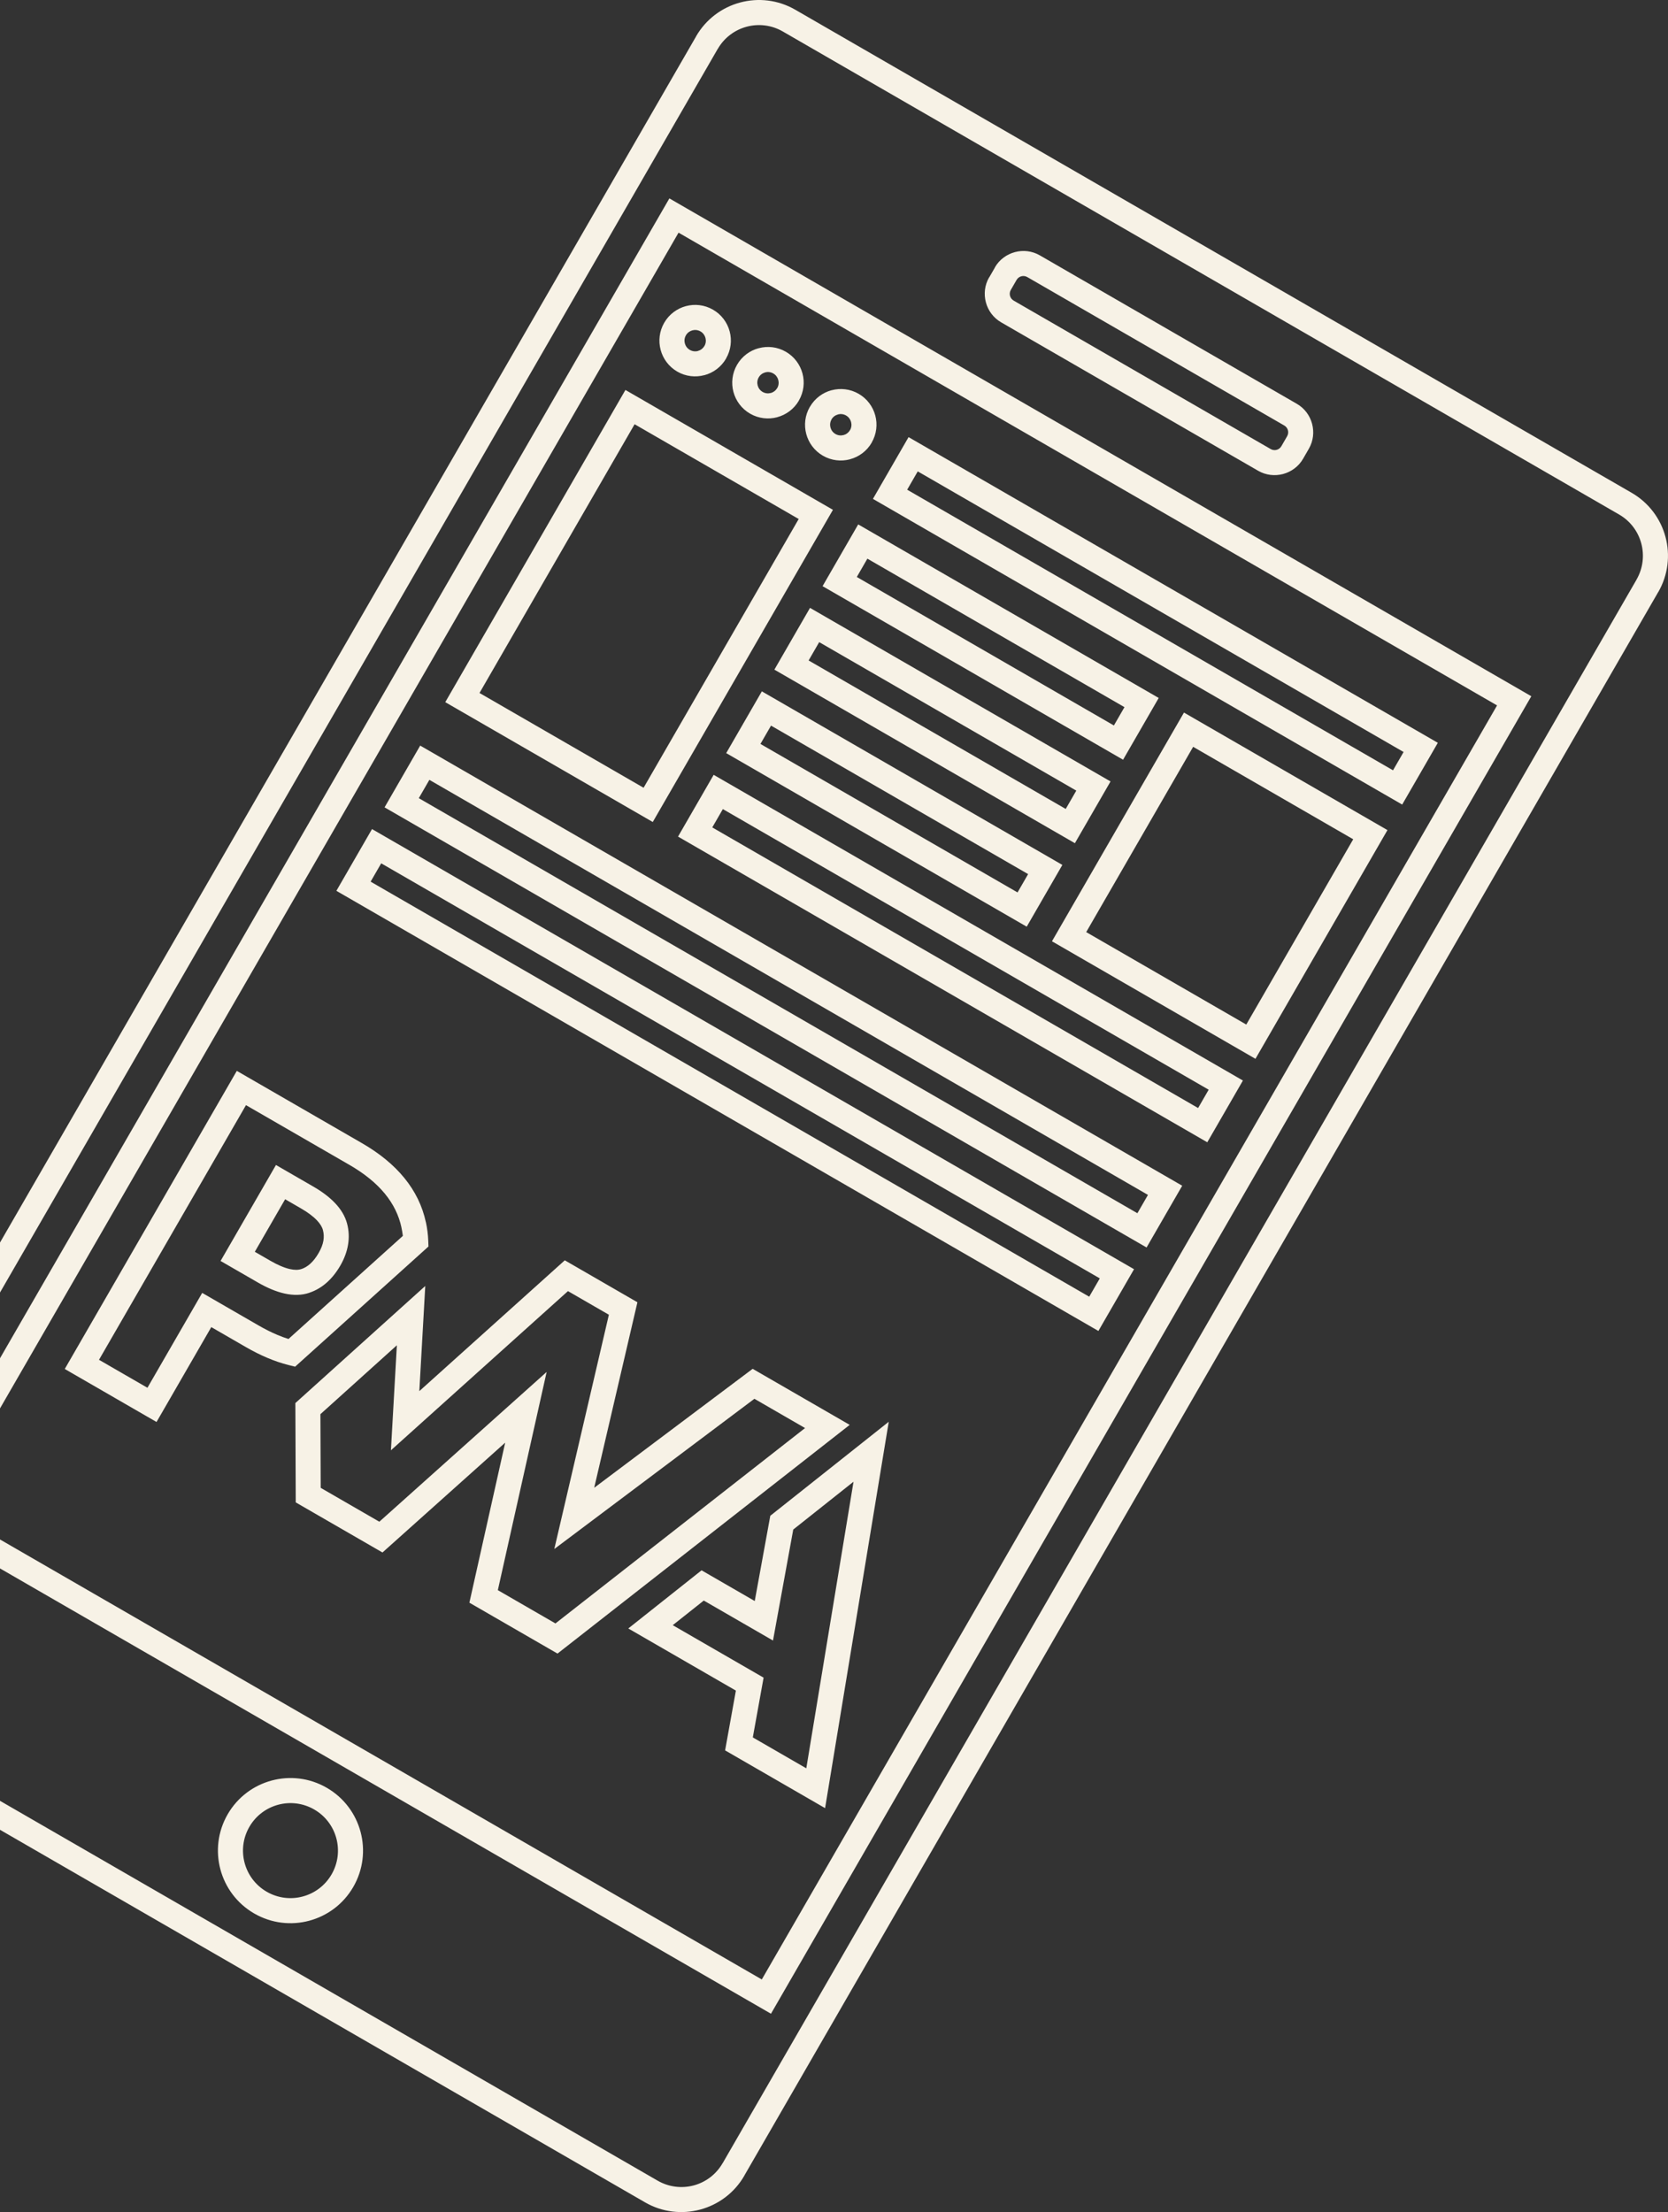 <?xml version="1.0" encoding="UTF-8"?>
<!DOCTYPE svg PUBLIC "-//W3C//DTD SVG 1.1//EN" "http://www.w3.org/Graphics/SVG/1.1/DTD/svg11.dtd">
<!-- Creator: CorelDRAW X7 -->
<svg xmlns="http://www.w3.org/2000/svg" xml:space="preserve" width="17.433in" height="23.11in" version="1.1" style="shape-rendering:geometricPrecision; text-rendering:geometricPrecision; image-rendering:optimizeQuality; fill-rule:evenodd; clip-rule:evenodd"
viewBox="0 0 174328 231098"
 xmlns:xlink="http://www.w3.org/1999/xlink">
 <rect x="0" y="0" width="174328" height="231098" fill="#333333" stroke="none"/>
 <defs>
  <style type="text/css">
   <![CDATA[
    .fil0 {fill:#F7F2E6;fill-rule:nonzero}
   ]]>
  </style>
 </defs>
 <g id="Layer_x0020_1">
  <path class="fil0" d="M83121 1019l87408 50464c1816,1049 3035,2734 3538,4612 503,1877 290,3947 -758,5763l-4 -3 -95520 165445 4 3c-1047,1813 -2734,3031 -4615,3535 -1878,503 -3946,290 -5759,-757l-67415 -38922 0 -3025 68725 39678c1193,689 2550,830 3780,501 1225,-329 2327,-1128 3015,-2320l5 2 95519 -165445 -4 -2c687,-1190 826,-2546 497,-3775 -330,-1230 -1128,-2334 -2318,-3021l-87408 -50464c-1189,-687 -2544,-827 -3774,-497 -1229,329 -2333,1128 -3020,2318l-4 -3 -75013 129926 0 -5220 72753 -126011 -5 -2c1049,-1816 2734,-3036 4611,-3539 1877,-503 3946,-290 5762,759zm50973 48503l0 0zm-29463 -15849l26865 15511c811,468 1744,563 2598,338l7 -2 7 -2c852,-232 1613,-781 2081,-1592l605 -1048c470,-815 564,-1753 334,-2611 -228,-849 -776,-1610 -1592,-2081l-26865 -15511c-815,-470 -1749,-564 -2598,-337 -858,229 -1624,779 -2095,1594l9 5 -605 1048 -9 -5c-471,816 -564,1754 -334,2612 228,849 776,1610 1592,2081zm2730 -4729l26865 15511c390,226 523,724 299,1113l-605 1048c-225,390 -724,524 -1114,299l-26865 -15511c-390,-225 -524,-724 -299,-1114l605 -1048c225,-389 724,-523 1114,-298zm7436 110103l-79641 -45981 3725 -6452 79641 45981 -3725 6452zm-76062 -46940l75103 43361 1105 -1914 -75103 -43361 -1105 1914zm81097 38219l-79641 -45981 3725 -6452 79641 45981 -3725 6452zm-76062 -46940l75103 43361 1105 -1914 -75103 -43361 -1105 1914zm82407 35950l-55314 -31936 3725 -6452 55314 31936 -3725 6452zm-51735 -32895l50776 29316 1105 -1914 -50776 -29316 -1105 1914zm32864 10371l-31408 -18133 3725 -6452 31408 18133 -3725 6452zm-27829 -19092l26870 15513 1105 -1914 -26870 -15513 -1105 1914zm32864 10371l-31408 -18133 3725 -6452 31408 18133 -3725 6452zm-27829 -19092l26870 15513 1105 -1914 -26870 -15513 -1105 1914zm32864 10371l-31407 -18133 3725 -6452 31407 18133 -3725 6452zm-27828 -19092l26869 15513 1105 -1914 -26869 -15513 -1105 1914zm-67285 75445l4754 2745c676,390 1332,719 1969,987 395,167 783,310 1164,431l2879 -2595 9072 -8173c-5,-46 -10,-92 -16,-138 -31,-240 -74,-486 -128,-735l3 -5c-274,-1277 -849,-2451 -1726,-3524 -905,-1106 -2141,-2111 -3707,-3016l-10818 -6245 -15361 26605 5062 2922 5068 -8777 655 -1135 1130 653zm3444 5014l-3624 -2093 -5068 8778 -655 1134 -1130 -652 -7326 -4230 -1135 -655 655 -1135 16671 -28874 655 -1134 1135 655 11952 6900c1832,1058 3305,2267 4418,3628 1139,1393 1891,2936 2254,4629l4 -1c68,314 123,634 164,958 41,315 67,637 80,966l24 612 -454 410 -9548 8602 -3417 3078 -518 466 -676 -169c-721,-180 -1457,-429 -2207,-745 -738,-311 -1489,-687 -2254,-1128zm47847 26475l-3243 2572 8702 5024 793 458 -164 910 -963 5334 5590 3228 4936 -29942 -6300 4998 -1782 9767 -334 1828 -1609 -929 -5626 -3248zm-6380 1718l5450 -4323 698 -554 771 445 4787 2764 1538 -8424 88 -484 385 -306 9341 -7409 2655 -2106 -551 3344 -5796 35153 -308 1867 -1636 -945 -8020 -4630 -793 -458 164 -910 963 -5335 -9577 -5529 -1668 -963 1509 -1197zm-25696 -28388l-7990 7198 30 7697 6128 3538 14445 -12925 3042 -2722 -891 3981 -4211 18816 6021 3477 26088 -20412 -5294 -3057 -18043 13540 -2871 2155 815 -3495 4889 -20981 -4275 -2468 -16145 14511 -2359 2120 179 -3165 442 -7808zm-10174 5646l10783 -9715 2359 -2125 -179 3171 -442 7813 14495 -13029 708 -637 822 474 5932 3426 837 483 -221 948 -4296 18433 15867 -11907 694 -521 746 431 7719 4456 1677 969 -1525 1193 -28313 22153 -700 547 -762 -440 -7616 -4397 -832 -480 211 -942 3531 -15777 -12114 10839 -711 636 -819 -473 -7596 -4385 -649 -375 -3 -758 -35 -9037 -3 -582 435 -392zm1042 -11135c-784,270 -1659,296 -2624,79 -856,-193 -1785,-578 -2787,-1157l-2747 -1586 -1135 -655 655 -1134 4479 -7758 655 -1134 1134 655 2768 1598c933,539 1689,1112 2268,1721 641,674 1063,1393 1264,2154 192,727 225,1465 97,2216 -123,728 -390,1446 -799,2155 -405,702 -870,1289 -1397,1761 -548,493 -1159,854 -1832,1081l1 4zm-2049 -2473c478,108 878,107 1198,-3l12 0c326,-109 633,-293 921,-552 313,-282 606,-658 877,-1128 262,-453 427,-880 495,-1279 64,-377 47,-748 -49,-1112 -87,-330 -298,-670 -631,-1021 -396,-416 -958,-835 -1686,-1255l-1633 -943 -3169 5488 1613 931c780,451 1464,742 2052,874zm55708 -84971c-893,-516 -1493,-1345 -1740,-2268 -247,-923 -143,-1941 373,-2834l4 2c518,-895 1345,-1495 2264,-1742l4 3c923,-247 1939,-143 2829,370l1 1c893,515 1492,1344 1739,2267 246,918 140,1934 -377,2830l5 3 -1 0c-513,890 -1342,1488 -2265,1736l-2 4c-924,248 -1941,143 -2834,-372zm790 -2946c74,275 253,523 520,677 266,154 570,185 845,111l1 3c274,-74 521,-254 676,-523l1 0 4 2c152,-263 182,-568 107,-847 -74,-275 -253,-522 -519,-676l-1 -1c-268,-155 -572,-187 -846,-115l1 4c-280,75 -529,253 -681,516l4 3c-154,267 -185,571 -112,846zm-8400 -1448c-893,-515 -1492,-1344 -1740,-2267 -247,-924 -142,-1941 373,-2834 516,-893 1345,-1493 2268,-1740l4 3c924,-248 1940,-144 2830,370l0 0c893,516 1492,1344 1740,2267 246,919 140,1935 -377,2831l4 2 0 1c-514,890 -1342,1488 -2266,1736l-2 4c-923,247 -1941,143 -2834,-373zm791 -2946c74,276 253,523 519,677 267,154 570,185 846,111l1 4c274,-74 521,-255 676,-523l0 -1 5 3c151,-263 181,-568 106,-848 -74,-275 -252,-522 -519,-676l0 0c-269,-155 -573,-188 -847,-115l1 3c-275,74 -523,253 -676,520 -155,266 -186,570 -112,845zm-8400 -1447c-893,-516 -1493,-1345 -1740,-2268 -248,-923 -143,-1941 373,-2834 515,-893 1344,-1492 2267,-1739 924,-248 1941,-143 2834,373l1 0c892,515 1492,1344 1739,2267 246,919 140,1935 -377,2830l5 3 -1 1c-515,892 -1344,1492 -2268,1740l-1 -4c-926,248 -1944,144 -2832,-369zm790 -2946c74,276 253,523 520,677 269,155 572,188 843,115l2 -4c276,-74 523,-253 677,-519l1 -1 4 2c152,-263 181,-567 107,-847 -74,-275 -253,-522 -519,-676l-1 0c-267,-154 -570,-186 -846,-112 -275,74 -522,253 -676,519 -154,267 -185,571 -112,846zm74972 48178l-55315 -31936 3725 -6452 55315 31935 -3725 6453zm-51736 -32895l50777 29315 1105 -1913 -50777 -29316 -1105 1914zm15133 47177l13796 -23894 21267 12278 -13796 23895 -21267 -12279zm3579 -959l16729 9659 11176 -19357 -16729 -9658 -11176 19356zm-66988 -24022l18830 -32616 21688 12522 -18831 32615 -21687 -12521zm3579 -959l17149 9901 16211 -28077 -17150 -9901 -16210 28077zm-23547 127506c-1813,-1047 -3030,-2730 -3533,-4604 -502,-1875 -289,-3941 757,-5754 1047,-1813 2730,-3030 4604,-3532 1875,-503 3941,-290 5754,757 1813,1047 3030,2730 3533,4604 502,1874 289,3940 -758,5753 -2093,3626 -6730,4870 -10357,2776zm-1002 -5282c328,1226 1125,2328 2312,3013 2373,1370 5408,556 6778,-1817 685,-1187 825,-2539 496,-3765 -328,-1227 -1125,-2328 -2312,-3013 -1187,-685 -2539,-825 -3766,-496 -1226,329 -2327,1125 -3013,2312 -685,1187 -824,2539 -495,3766zm44393 -173894l90084 52010 -79466 137640 -80577 -46522 0 -3025 79618 45967 76846 -133101 -85546 -49390 -70918 122834 0 -5240 69959 -121173z"/>
 </g>
</svg>
